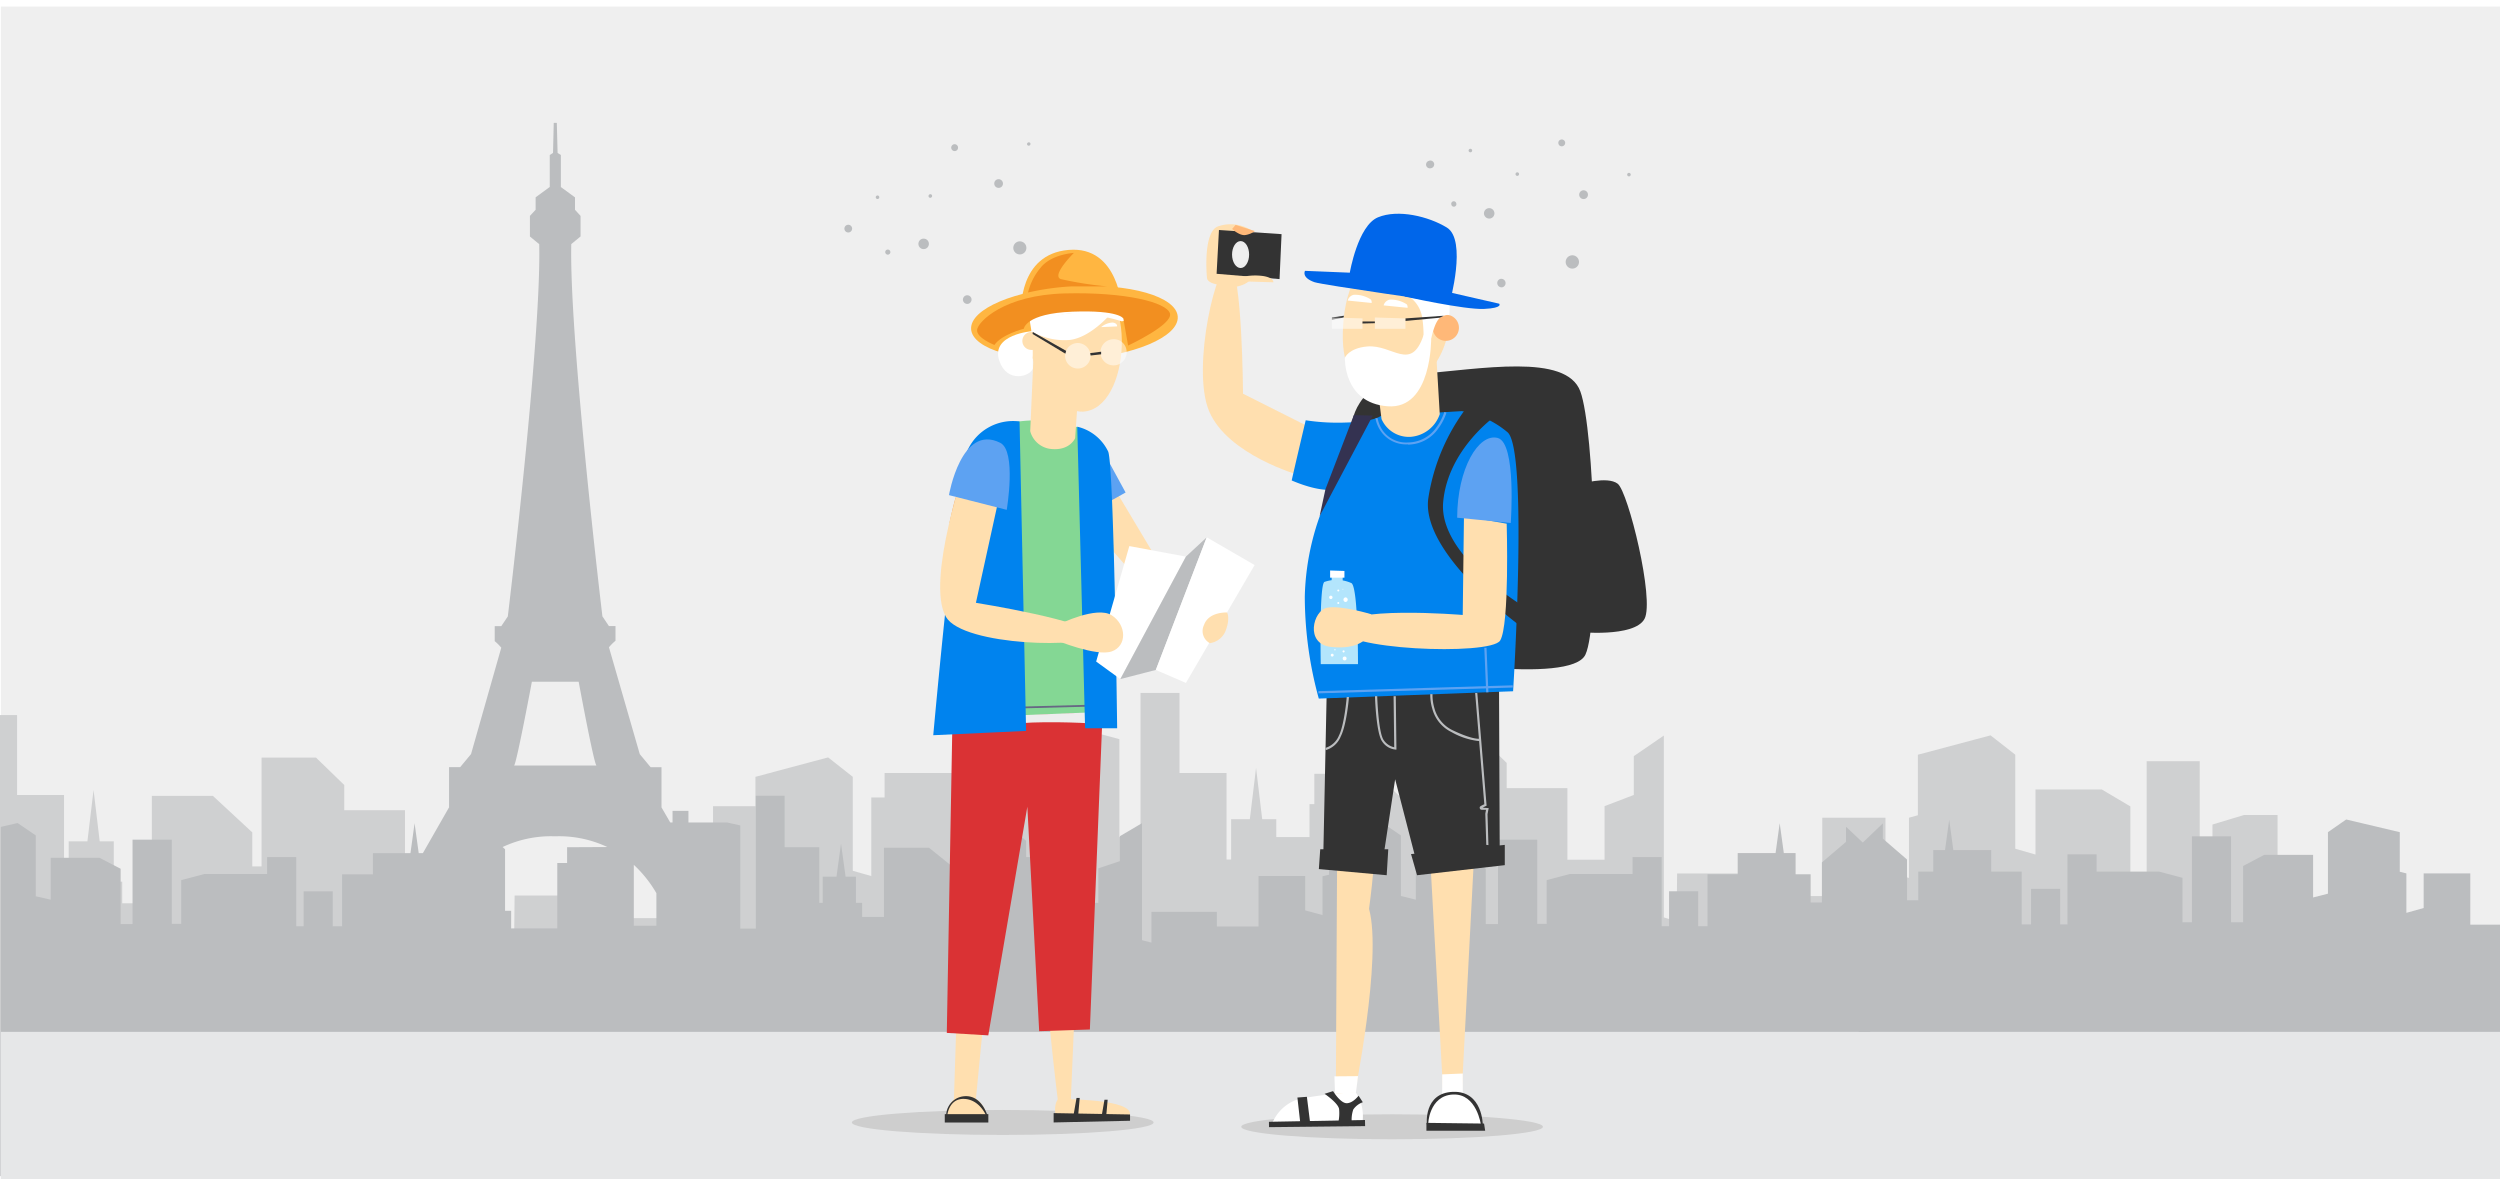 <svg xmlns="http://www.w3.org/2000/svg" viewBox="0 0 382.13 180.28"><defs><style>.\37 4d4dd97-a86b-4f0e-b79a-dca05c3ab921{fill:#efefef;}.\35 2754cf2-e299-4a2c-820b-79a7b4a22eb8{fill:#cfd0d1;}.\33 f5366e4-82d5-492f-b329-7fc77158a566{fill:#e6e7e8;}.\38 d4f2e5f-3a5a-4241-9163-e4dbd00a3850{fill:#bbbdbf;}.cf37540c-6e69-4014-896c-274676dcfbeb{fill:#333;}.\31 252a7d7-4327-4e6d-b88a-e12b28829e1f{fill:#cecece;}.\38 e75b09a-d11d-47de-aa3e-6c807e223fea{fill:#ffdfaf;}.\33 45fc95b-4465-454b-997f-bb6dd4fddc16,.c3a5630d-8da3-4f40-8cd1-157da09c9e09{fill:#fff;}.\31 fad1590-ce2e-4960-8868-d69407a0166f{fill:#0083ee;}.\38 ca78821-1952-413c-a5c3-a3cb9fc1c777{fill:#ffb878;}.\35 c308b55-ae7e-4011-a654-bf7696c8982d{fill:#343251;}.\30 f22768c-4684-4fe4-a242-d45cff930304{fill:#5da2f2;}.bac284b6-0567-453a-a3a9-96b39f10008d{fill:#ededed;}.\33 45fc95b-4465-454b-997f-bb6dd4fddc16{opacity:0.5;}.\33 795e4d5-7cc6-46fb-8d04-de365d5758ad{fill:#0066ea;}.\31 f7919e8-34b8-4d52-9d2b-1c85d6d37b03{fill:#b3e5fc;}.b9c3445e-9f05-43cd-b5be-b48dec48a98e{fill:#da3234;}.\31 b1e2cb5-9161-4c75-a94f-1dd3adc23c9b{fill:#ffb641;}.\37 485fe17-5a75-4ca9-b4f5-bf1972c3e8b8{fill:#84d794;}.b249c13e-cc01-4b15-9319-39bd1e261119{fill:#f28f20;}.\33 9b3b903-808f-4ede-9987-e6ed80dceffe{fill:#cc4233;}.\33 83f4fa1-377f-4f9e-9b26-55e38bfe32fe{fill:#676784;}.e7fe4f2b-6898-4a30-b883-ff99130e0fa2{fill:#ffc392;}.\34 27b1dff-8c74-4e83-8932-0ceeeee58d4b{fill:#eaa063;}.\34 a6a2133-ed17-4302-a3bd-bc097c58d9fb{fill:none;}</style></defs><title>Asset 51</title><g id="5e83f37f-63b9-49e1-853c-ee716eff7497" data-name="Layer 2"><g id="4ded839f-12da-4171-908b-c061ec3e019c" data-name="Layer 1"><rect class="74d4dd97-a86b-4f0e-b79a-dca05c3ab921" x="0.13" y="1" width="382" height="179.28"/><polygon class="52754cf2-e299-4a2c-820b-79a7b4a22eb8" points="348.13 124.57 348.13 179.77 0 179.77 0 109.3 2.61 109.3 2.61 121.52 9.79 121.52 9.79 134.76 10.5 134.76 10.5 128.6 13.36 128.6 14.3 120.75 15.24 128.6 17.39 128.6 17.39 134.76 18.68 134.76 18.68 138.07 23.21 138.07 23.21 121.65 32.54 121.65 38.56 127.23 38.56 132.43 39.98 132.43 39.98 115.8 48.3 115.8 52.62 119.99 52.62 123.84 61.9 123.84 61.9 134.78 67.58 134.78 67.58 126.59 72.04 124.89 72.04 118.96 76.63 115.8 76.63 143.6 78.58 144.18 78.66 136.88 92.19 136.88 92.19 140.34 100.85 140.34 100.85 128.37 108.99 128.37 108.99 123.23 115.47 123.23 115.47 118.74 126.58 115.77 130.35 118.74 130.35 133.1 133.18 133.91 133.18 121.89 135.21 121.89 135.21 118.15 146.48 118.15 146.48 115.59 147.19 115.59 147.19 118.15 147.79 118.15 147.79 115.51 148.5 115.51 148.5 118.15 149.04 118.15 149.04 136.79 150.44 136.79 150.44 119.72 153.72 119.72 153.72 112.27 157.07 112.27 157.07 109.51 160.43 109.51 160.43 112.27 168.46 112.27 171.1 112.98 171.1 127.95 174.33 127.95 174.33 105.92 180.29 105.92 180.29 118.15 187.48 118.15 187.48 131.38 188.18 131.38 188.18 125.22 191.04 125.22 191.99 117.37 192.93 125.22 195.08 125.22 195.08 127.95 200.16 127.95 200.16 122.91 200.9 122.91 200.9 118.28 208.57 118.28 208.87 115.8 209.16 118.28 210.23 118.28 216.25 123.85 216.25 129.06 217.61 129.06 217.61 125.12 217.67 125.07 217.67 112.43 225.99 112.43 230.3 116.61 230.3 120.47 239.58 120.47 239.58 131.41 245.26 131.41 245.26 123.22 249.73 121.51 249.73 115.58 254.32 112.43 254.32 140.23 256.27 140.81 256.35 133.51 269.87 133.51 269.87 136.97 278.54 136.97 278.54 124.99 288.2 124.99 288.2 133.08 291.79 134.2 291.79 124.99 293.15 124.61 293.15 115.36 304.26 112.4 308.04 115.36 308.04 129.73 311.13 130.62 311.13 120.67 321.26 120.67 325.63 123.26 325.63 136.41 328.12 136.41 328.12 116.35 336.23 116.35 336.23 136.41 338.18 136.41 338.18 126.03 343.02 124.57 348.13 124.57"/><rect class="3f5366e4-82d5-492f-b329-7fc77158a566" x="0.13" y="157.43" width="382" height="22.85"/><path class="8d4f2e5f-3a5a-4241-9163-e4dbd00a3850" d="M282.17,126.37v2.31l-3.69,3.14v6.12h-1.72v-4.31h-2.3v-3.24h-1.8l-.63-4.57-.63,4.57h-5.79v3.24H261v7.94h-1.43v-5.34h-4.45v5.34h-1.13V131h-4.45v2.59h-9.56l-3.57.94v6.68h-1.44V128.34h-6v12.91H227.1v-8.46l-3.22-1.67h-7.47v6.4l-2.28-.57V127.7l-2.78-1.9-8.2,1.9v6l-1,.24v5.93l-2.65-.72V133.9h-7.13v7.71H186v-2.23H176l0,4.7-1.44-.37V125.82l-3.39,2v3.81l-3.29,1.1V138h-4.19v-7h-6.84v-2.48l-3.19-2.69h-6.13v10.7h-1.05v-3.35L142,129.58h-6.88v10.57h-3.34V138h-.95v-4h-1.58l-.7-5.05-.69,5.05h-2.11v4h-.52V129.5h-5.3v-7.87h-4.4v20.31h-2.38V126.17l-2-.45h-5.92v-1.78H102.8v1.78h-.35l-1.34-2.31v-6.14H99.45l-1.66-2L93.08,98.94a7.3,7.3,0,0,1,1-1V95.7h-1l-1-1.49S87,51.82,87.32,37.31l1.42-1.17V33l-.85-.93v-1.9l-2.16-1.58V23.69l-.5-.31-.12-4.6h-.47l-.11,4.6-.5.31v4.89l-2.16,1.58v1.9L81,33v3.15l1.42,1.17c.35,14.51-4.8,56.9-4.8,56.9l-1,1.49h-1V98a7.74,7.74,0,0,1,1,1L72,115.26l-1.66,2H68.64v6.14l-4,7H64l-.63-4.57-.63,4.57H57v3.24H52.29v7.94H50.86v-5.34H46.41v5.34H45.28V131H40.83v2.59H31.27l-3.57.94v6.68H26.26V128.34h-6v12.91H18.44v-8.46l-3.22-1.67H7.75v6.4L5.47,137V127.7l-2.78-1.9-2.56.59v31.33H285.86V129.85ZM81.3,104.2h7.15s2.27,12.28,2.71,12.81H78.59C79,116.48,81.3,104.2,81.3,104.2Zm5.38,25.3v2.41h-1.5v10H78.13v-2.69H77.2v-9.4l-.37-.35a17.36,17.36,0,0,1,8-1.64,17.3,17.3,0,0,1,8,1.64Zm13.65,12H96.88v-9.31a18.72,18.72,0,0,1,3.45,4.33Z"/><polygon class="cf37540c-6e69-4014-896c-274676dcfbeb" points="203.59 48.53 205.42 48.26 205.39 48.53 203.59 48.88 203.59 48.53"/><path class="8d4f2e5f-3a5a-4241-9163-e4dbd00a3850" d="M238.22,22a.51.51,0,0,0,.65.34.52.52,0,1,0-.3-1A.51.51,0,0,0,238.22,22Z"/><path class="8d4f2e5f-3a5a-4241-9163-e4dbd00a3850" d="M241.43,30a.67.67,0,0,0,1.28-.38.67.67,0,1,0-1.28.38Z"/><path class="8d4f2e5f-3a5a-4241-9163-e4dbd00a3850" d="M218,25.32a.59.59,0,0,0,.73.39.59.59,0,1,0-.34-1.12A.59.59,0,0,0,218,25.32Z"/><path class="8d4f2e5f-3a5a-4241-9163-e4dbd00a3850" d="M239.36,40.33a1,1,0,1,0,1.95-.58,1,1,0,0,0-1.95.58Z"/><path class="8d4f2e5f-3a5a-4241-9163-e4dbd00a3850" d="M221.84,31.26a.39.39,0,1,0,.74-.22.38.38,0,0,0-.48-.26A.38.38,0,0,0,221.84,31.26Z"/><path class="8d4f2e5f-3a5a-4241-9163-e4dbd00a3850" d="M231.66,26.69a.27.27,0,0,0,.34.18.27.27,0,0,0,.18-.33.27.27,0,0,0-.34-.19A.28.28,0,0,0,231.66,26.69Z"/><path class="8d4f2e5f-3a5a-4241-9163-e4dbd00a3850" d="M224.49,23.09a.27.27,0,0,0,.52-.16.27.27,0,0,0-.33-.18A.27.27,0,0,0,224.49,23.09Z"/><path class="8d4f2e5f-3a5a-4241-9163-e4dbd00a3850" d="M248.73,26.77a.27.27,0,0,0,.34.18.28.28,0,0,0,.18-.34.28.28,0,0,0-.34-.18A.27.27,0,0,0,248.73,26.77Z"/><path class="8d4f2e5f-3a5a-4241-9163-e4dbd00a3850" d="M228.89,43.45a.65.65,0,0,0,.82.44.66.66,0,0,0-.38-1.26A.65.65,0,0,0,228.89,43.45Z"/><path class="8d4f2e5f-3a5a-4241-9163-e4dbd00a3850" d="M226.86,32.84a.82.82,0,0,0,1,.54.8.8,0,1,0-1-.54Z"/><path class="1252a7d7-4327-4e6d-b88a-e12b28829e1f" d="M235.84,172.23c0,1.05-10.32,1.91-23.06,1.91s-23.05-.86-23.05-1.91,10.32-1.91,23.05-1.91S235.84,171.18,235.84,172.23Z"/><polygon class="8e75b09a-d11d-47de-aa3e-6c807e223fea" points="217.62 113.38 220.61 167.33 223.42 167.28 226.2 113.75 217.62 113.38"/><polygon class="c3a5630d-8da3-4f40-8cd1-157da09c9e09" points="220.44 164.22 223.59 164.09 223.59 167.22 220.44 167.44 220.44 164.22"/><path class="8e75b09a-d11d-47de-aa3e-6c807e223fea" d="M186.29,43.52s-1.69-.19-1.79-1-.56-7.14,1.69-7.92a5.88,5.88,0,0,1,5.21.69s.41,6.34-.3,7.43-3.1,1.25-3.1,1.25Z"/><path class="8e75b09a-d11d-47de-aa3e-6c807e223fea" d="M204.47,114.9l-.29,52.75,2.81-.06s4.32-21.21,2.27-28.67c1.25-9.1,1.71-21.61,1.71-21.61Z"/><polygon class="cf37540c-6e69-4014-896c-274676dcfbeb" points="202.77 106.67 202.25 131.65 211.33 131.8 213.25 119.11 216.72 132.54 229.24 131.37 229.13 104.9 202.77 106.67"/><path class="cf37540c-6e69-4014-896c-274676dcfbeb" d="M206.56,65.32s.17-7.39,10-8.14,22.84-3.25,25,2.65,3,35.53.77,40.24-27,.52-27,.52Z"/><path class="8e75b09a-d11d-47de-aa3e-6c807e223fea" d="M200.29,65.36,190,60.18s-.12-18.56-2-19.73-6,15.72-3.18,22.41,13.76,9.77,13.76,9.77Z"/><path class="1fad1590-ce2e-4960-8868-d69407a0166f" d="M211.06,63.58s-1.11.89-5.21,1a32.18,32.18,0,0,1-6.27-.34s-1.77,7.48-2.14,9.2c4,1.71,6,1.42,6,1.42a39.07,39.07,0,0,0-4,16.35,59,59,0,0,0,2.14,15.57l29.7-1.12s2.34-36.85-.85-39.59a14.69,14.69,0,0,0-7-3.23Z"/><path class="8e75b09a-d11d-47de-aa3e-6c807e223fea" d="M221.52,48.37c.12,6.13-4.45,12-10.13,11.35-5.52-.64-6.59-5-6-11.09s4.25-12.11,8.93-12.2S221.41,42.23,221.52,48.37Z"/><path class="8e75b09a-d11d-47de-aa3e-6c807e223fea" d="M210.22,56.59l.95,7.46a4.55,4.55,0,0,0,4.47,2.72,5.12,5.12,0,0,0,4.43-3.46l-.59-10Z"/><path class="c3a5630d-8da3-4f40-8cd1-157da09c9e09" d="M194.5,171.61a6.38,6.38,0,0,1,3.51-3.44c2.43-.77,9.17-1.26,9.17-1.26a6.48,6.48,0,0,1,1.06,4.72Z"/><path class="cf37540c-6e69-4014-896c-274676dcfbeb" d="M241.27,74.06s4.39-1.37,6-.12,5.65,17.73,4.1,20.65-10.33,2-10.33,2Z"/><polygon class="cf37540c-6e69-4014-896c-274676dcfbeb" points="193.96 171.47 208.64 171.19 208.66 172.13 193.97 172.29 193.96 171.47"/><path class="8ca78821-1952-413c-a5c3-a3cb9fc1c777" d="M223,50.1a2,2,0,1,1-2-2A2,2,0,0,1,223,50.1Z"/><path class="c3a5630d-8da3-4f40-8cd1-157da09c9e09" d="M215.37,45.32a4.83,4.83,0,0,1,2,3.11,18.25,18.25,0,0,1,.22,3.26h1.19s.52-2.63,1.42-3.18,1.35-.32,1.35-.32l.05-1.88Z"/><path class="c3a5630d-8da3-4f40-8cd1-157da09c9e09" d="M211.49,46.68a1.22,1.22,0,0,1,.94-.88,4.38,4.38,0,0,1,2.61.73.83.83,0,0,1,.11.52Z"/><path class="c3a5630d-8da3-4f40-8cd1-157da09c9e09" d="M206,45.94a1.22,1.22,0,0,1,.94-.88,4.38,4.38,0,0,1,2.61.73.83.83,0,0,1,.11.52Z"/><polygon class="cf37540c-6e69-4014-896c-274676dcfbeb" points="186.32 35.16 195.89 35.79 195.58 42.66 185.96 41.85 186.32 35.16"/><path class="1fad1590-ce2e-4960-8868-d69407a0166f" d="M203.55,104.9s-2.73-6.22-2-17.4c.53-7.72,4.14-21.44,5.72-22.23,3.89-1.93,2.14,2.67,7.84,2.62S221,64,221,64l4.15.29S222,68.72,221,81.24s3.91,17.66,0,21.06S203.55,104.9,203.55,104.9Z"/><polygon class="5c308b55-ae7e-4011-a654-bf7696c8982d" points="206.94 63.45 202.59 74.8 201.71 78.89 209.83 63.53 206.94 63.45"/><path class="cf37540c-6e69-4014-896c-274676dcfbeb" d="M224.33,62.1a30.59,30.59,0,0,0-6,14c-1.28,8.46,14.06,19.58,14.06,19.58l.64-2.91s-13.16-7.78-12.44-16,8.18-13.33,8.18-13.33Z"/><path class="8e75b09a-d11d-47de-aa3e-6c807e223fea" d="M230.3,80.05s.46,15.5-1,17.86-25,1.44-24.47-2S223.58,94,223.58,94l.19-15.11Z"/><polygon class="cf37540c-6e69-4014-896c-274676dcfbeb" points="215.68 130.54 230.01 129.14 230.01 132.24 216.6 133.78 215.68 130.54"/><polygon class="cf37540c-6e69-4014-896c-274676dcfbeb" points="201.8 129.81 212.2 129.81 211.96 133.78 201.59 132.84 201.8 129.81"/><path class="c3a5630d-8da3-4f40-8cd1-157da09c9e09" d="M218.39,172.29s-.66-5,3.52-5.38,4.66,5.38,4.66,5.38Z"/><polygon class="cf37540c-6e69-4014-896c-274676dcfbeb" points="218.03 171.63 226.84 171.74 227.01 172.83 218.03 172.83 218.03 171.63"/><polygon class="c3a5630d-8da3-4f40-8cd1-157da09c9e09" points="204.06 167.19 203.97 164.52 207.58 164.49 207.26 167.01 204.06 167.19"/><rect class="0f22768c-4684-4fe4-a242-d45cff930304" x="227.03" y="98.99" width="0.34" height="6.81" transform="translate(-4.16 9.79) rotate(-2.44)"/><path class="0f22768c-4684-4fe4-a242-d45cff930304" d="M215.17,67.92a4.67,4.67,0,0,1-4.1-2,4.91,4.91,0,0,1-.83-2l.33,0a5,5,0,0,0,.78,1.88,4.4,4.4,0,0,0,3.9,1.83,5.32,5.32,0,0,0,4.33-2.34,8,8,0,0,0,1.19-2.32l.33.1a8.6,8.6,0,0,1-1.25,2.42,5.69,5.69,0,0,1-4.6,2.47Z"/><rect class="0f22768c-4684-4fe4-a242-d45cff930304" x="201.55" y="104.86" width="29.71" height="0.34" transform="matrix(1, -0.03, 0.03, 1, -3.18, 6.83)"/><path class="8d4f2e5f-3a5a-4241-9163-e4dbd00a3850" d="M227.18,129.14l-.15-4.76.11-.6-.55,0c-.1,0-.36,0-.4-.23s-.05-.28.69-.62l-1.4-17,.33,0,1.42,17.22-.11.05a3.46,3.46,0,0,0-.48.26l.91.06-.18.94.14,4.72Z"/><path class="8d4f2e5f-3a5a-4241-9163-e4dbd00a3850" d="M226,113.27a10.84,10.84,0,0,1-4.14-1.37,5.54,5.54,0,0,1-2.92-3.53,7.35,7.35,0,0,1-.32-2.27h.34a7.18,7.18,0,0,0,.3,2.18A5.19,5.19,0,0,0,222,111.6c3.21,1.54,4.16,1.31,4.17,1.31l.1.33A1.53,1.53,0,0,1,226,113.27Z"/><path class="8d4f2e5f-3a5a-4241-9163-e4dbd00a3850" d="M213.27,114.57a2.74,2.74,0,0,1-2-1.23c-.92-1.22-1.1-6.7-1.1-6.93h.34c0,.06.17,5.6,1,6.73a2.59,2.59,0,0,0,1.6,1.08l-.1-7.8h.34l.1,8.16h-.18Z"/><path class="8d4f2e5f-3a5a-4241-9163-e4dbd00a3850" d="M202.64,114.66l-.06-.34a3.23,3.23,0,0,0,2.07-1.87c.85-1.69,1.2-5.87,1.2-5.91l.34,0c0,.17-.36,4.28-1.24,6A3.55,3.55,0,0,1,202.64,114.66Z"/><path class="8ca78821-1952-413c-a5c3-a3cb9fc1c777" d="M188.86,34.38l2.95.94a3.25,3.25,0,0,1-1.48.61c-.87.12-2-.93-2-.93Z"/><path class="bac284b6-0567-453a-a3a9-96b39f10008d" d="M190.93,38.91c0,1.14-.59,2.06-1.3,2.06s-1.31-.92-1.31-2.06.59-2.06,1.31-2.06S190.93,37.77,190.93,38.91Z"/><path class="74d4dd97-a86b-4f0e-b79a-dca05c3ab921" d="M190.62,38.91c0,.87-.45,1.57-1,1.57s-1-.7-1-1.57.45-1.57,1-1.57S190.62,38,190.62,38.91Z"/><path class="8e75b09a-d11d-47de-aa3e-6c807e223fea" d="M189.63,43l5,.15s.14-.65-1.44-.94a8.93,8.93,0,0,0-3.22.1Z"/><path class="c3a5630d-8da3-4f40-8cd1-157da09c9e09" d="M205.57,54.67s-.3,6.9,6.52,7.43,6.67-10.41,6.67-10.41-.5-1.85-1.18-.41c-1.91,5.62-4.72,1.34-8.6,1.68C206.16,53.21,205.57,54.67,205.57,54.67Z"/><polygon class="345fc95b-4465-454b-997f-bb6dd4fddc16" points="203.59 48.53 208.26 48.67 208.26 50.26 203.59 50.26 203.59 48.53"/><polygon class="cf37540c-6e69-4014-896c-274676dcfbeb" points="214.82 48.67 220.67 48.26 220.1 48.56 214.82 49.06 214.82 48.67"/><polygon class="345fc95b-4465-454b-997f-bb6dd4fddc16" points="210.15 48.53 214.82 48.67 214.82 50.26 210.15 50.26 210.15 48.53"/><polygon class="cf37540c-6e69-4014-896c-274676dcfbeb" points="208.26 49.14 210.15 49.14 210.15 49.4 208.26 49.45 208.26 49.14"/><path class="3795e4d5-7cc6-46fb-8d04-de365d5758ad" d="M200.91,43.13c1.18.42,20.67,3.18,20.67,3.18s2.7-9.62-.43-11.53c-2.78-1.7-7.45-2.84-10.53-1.56s-4.3,8.46-4.3,8.46l-6.85-.28S198.87,42.41,200.91,43.13Z"/><path class="3795e4d5-7cc6-46fb-8d04-de365d5758ad" d="M221.15,44.59l8,1.83s.68.66-2.31.8-12.15-1.9-12.15-1.9l.32-1.1Z"/><path class="1f7919e8-34b8-4d52-9d2b-1c85d6d37b03" d="M201.88,101.51h5.69s.05-11.74-1-12.38a5.57,5.57,0,0,0-4.13-.18C201.63,89.38,201.88,101.51,201.88,101.51Z"/><rect class="1f7919e8-34b8-4d52-9d2b-1c85d6d37b03" x="203.55" y="87.83" width="1.68" height="1.23"/><polygon class="c3a5630d-8da3-4f40-8cd1-157da09c9e09" points="203.31 88.3 205.5 88.3 205.5 87.27 203.31 87.2 203.31 88.3"/><path class="8e75b09a-d11d-47de-aa3e-6c807e223fea" d="M209.6,93.89s-4.61-1.41-6.75-1-3.46,5.56.62,6,5.33-1.3,5.33-1.3Z"/><path class="c3a5630d-8da3-4f40-8cd1-157da09c9e09" d="M203.68,91.31a.26.26,0,1,1-.26-.26A.26.26,0,0,1,203.68,91.31Z"/><circle class="c3a5630d-8da3-4f40-8cd1-157da09c9e09" cx="204.56" cy="90.26" r="0.15"/><path class="c3a5630d-8da3-4f40-8cd1-157da09c9e09" d="M206,91.66a.36.36,0,0,1-.35.36.36.36,0,0,1,0-.71A.35.35,0,0,1,206,91.66Z"/><circle class="c3a5630d-8da3-4f40-8cd1-157da09c9e09" cx="204.56" cy="92.17" r="0.15"/><circle class="c3a5630d-8da3-4f40-8cd1-157da09c9e09" cx="205.27" cy="90.06" r="0.06"/><path class="c3a5630d-8da3-4f40-8cd1-157da09c9e09" d="M203.85,100.14a.22.22,0,1,1-.22-.22A.22.22,0,0,1,203.85,100.14Z"/><path class="c3a5630d-8da3-4f40-8cd1-157da09c9e09" d="M205.53,99.57a.16.16,0,1,1-.16-.16A.16.16,0,0,1,205.53,99.57Z"/><circle class="c3a5630d-8da3-4f40-8cd1-157da09c9e09" cx="205.53" cy="100.65" r="0.3"/><circle class="c3a5630d-8da3-4f40-8cd1-157da09c9e09" cx="204.05" cy="99.32" r="0.1"/><polygon class="cf37540c-6e69-4014-896c-274676dcfbeb" points="198.31 167.76 198.76 171.74 200.25 171.57 199.76 167.65 198.31 167.76"/><path class="cf37540c-6e69-4014-896c-274676dcfbeb" d="M203.76,166.78s1.13,1.87,2.1,1.85,1.8-1.15,1.8-1.15l.65,1a2.94,2.94,0,0,0-1.46,1.11,4.83,4.83,0,0,0-.23,2l-2.1.15a6.45,6.45,0,0,0,.16-2.24c-.18-.94-2.22-2.31-2.22-2.31Z"/><path class="1252a7d7-4327-4e6d-b88a-e12b28829e1f" d="M176.33,171.57c0,1.06-10.32,1.91-23.06,1.91s-23.06-.85-23.06-1.91,10.33-1.91,23.06-1.91S176.33,170.52,176.33,171.57Z"/><polygon class="8e75b09a-d11d-47de-aa3e-6c807e223fea" points="147.15 126.46 145.74 170.14 148.96 170.14 153.27 125.6 147.15 126.46"/><path class="8e75b09a-d11d-47de-aa3e-6c807e223fea" d="M158.27,118.7a42.72,42.72,0,0,0,1.66,13.22c-2,7.14,1.85,36.91,1.85,36.91h1.87l1.91-45.07Z"/><path class="8e75b09a-d11d-47de-aa3e-6c807e223fea" d="M161.73,168s10-.12,10.94,1.95-11.23,1-11.23,1S160.9,169,161.73,168Z"/><polygon class="cf37540c-6e69-4014-896c-274676dcfbeb" points="161.05 170.14 172.73 170.35 172.73 171.31 161.05 171.57 161.05 170.14"/><path class="8e75b09a-d11d-47de-aa3e-6c807e223fea" d="M144.72,170.86s0-3.58,2.86-3.4,3.25,3.15,3.25,3.15Z"/><rect class="cf37540c-6e69-4014-896c-274676dcfbeb" x="144.41" y="170.3" width="6.66" height="1.28"/><polygon class="b9c3445e-9f05-43cd-b5be-b48dec48a98e" points="145.59 109.75 144.72 157.88 151.06 158.26 157.03 123.31 158.84 157.62 166.59 157.36 168.54 108.81 145.59 109.75"/><path class="8e75b09a-d11d-47de-aa3e-6c807e223fea" d="M170.16,74.35l7,11.71-3,2.79s-8.71-9.89-8.71-10.13S170.16,74.35,170.16,74.35Z"/><polygon class="0f22768c-4684-4fe4-a242-d45cff930304" points="168.32 68.43 172.05 75.28 168.32 77.36 168.32 68.43"/><ellipse class="1b1e2cb5-9161-4c75-a94f-1dd3adc23c9b" cx="164.23" cy="49.35" rx="15.82" ry="5.59" transform="translate(-2.66 9.92) rotate(-3.43)"/><path class="7485fe17-5a75-4ca9-b4f5-bf1972c3e8b8" d="M157.74,64.27s-7.23,0-9.1,4c-1.31,2.8-4.29,41.54-4.29,41.54l25.74-1s1.46-38.68-2.77-42A13.67,13.67,0,0,0,157.74,64.27Z"/><path class="8e75b09a-d11d-47de-aa3e-6c807e223fea" d="M165.53,62.92c-3.83.19-8.75-6.66-7.93-11.89s4.52-8.7,8.34-8.38C173.84,43.33,172.91,62.54,165.53,62.92Z"/><path class="8e75b09a-d11d-47de-aa3e-6c807e223fea" d="M158.08,52.06l-.61,13.84a3.68,3.68,0,0,0,3.33,2.74c2.77.22,3.54-1.67,3.54-1.67l.6-8.85Z"/><path class="c3a5630d-8da3-4f40-8cd1-157da09c9e09" d="M157.82,50.61s-6.44.48-5.08,4.52c1.18,3.53,4.81,2.41,5.13,1.17C157.88,53.36,157.82,50.61,157.82,50.61Z"/><path class="c3a5630d-8da3-4f40-8cd1-157da09c9e09" d="M157.28,51.13s-4.19.49-3.94,3,4.23,1.26,4.23,1.26A13.21,13.21,0,0,1,157.28,51.13Z"/><path class="c3a5630d-8da3-4f40-8cd1-157da09c9e09" d="M168.31,50l2.44-.11s.1-.47-.67-.59A2.93,2.93,0,0,0,168.31,50Z"/><path class="8e75b09a-d11d-47de-aa3e-6c807e223fea" d="M159.09,52.34a1.38,1.38,0,0,1-1.56,1.14,1.37,1.37,0,1,1,.42-2.7A1.38,1.38,0,0,1,159.09,52.34Z"/><path class="c3a5630d-8da3-4f40-8cd1-157da09c9e09" d="M169.7,48.05s-3,3.53-6.17,3.91a10,10,0,0,1-5.87-1.33s1.24-2,5-2.63A22,22,0,0,1,169.7,48.05Z"/><path class="c3a5630d-8da3-4f40-8cd1-157da09c9e09" d="M167.83,48.25a11.91,11.91,0,0,0-5,.3,9,9,0,0,0-3.9,2,6.15,6.15,0,0,0,4.93.61A9.5,9.5,0,0,0,167.83,48.25Z"/><path class="bac284b6-0567-453a-a3a9-96b39f10008d" d="M145.46,111.72s7.24-1.09,12.35-1.28,10.8.24,10.8.24l-.07-1.87-22.95.94Z"/><path class="c3a5630d-8da3-4f40-8cd1-157da09c9e09" d="M157.66,50.63a10.22,10.22,0,0,1,6-2.74,27.25,27.25,0,0,1,7.82,1.23l3.22-.79-2-2.38-15.85-.36Z"/><path class="1b1e2cb5-9161-4c75-a94f-1dd3adc23c9b" d="M156.09,47.55l15.4-.4s-.46-9.61-8.16-8.95S156.09,47.55,156.09,47.55Z"/><path class="b249c13e-cc01-4b15-9319-39bd1e261119" d="M157.14,44.71a39.24,39.24,0,0,1,6.54-.93h5.61a54.18,54.18,0,0,1-7.15-1.12c-1.48-.56,2-4,2-4s-3.49.18-5.11,2.3A9.09,9.09,0,0,0,157.14,44.71Z"/><path class="b249c13e-cc01-4b15-9319-39bd1e261119" d="M152,52.73s-2.8-1.09-2.65-2.33,4.13-5.31,13.41-5.55,15.57,1.36,16.07,3.06-6.4,4.91-6.4,4.91l-.72-4.12s-.54-1.33-7.76-1.06-7.46,2.61-7.46,2.61S153.1,51.11,152,52.73Z"/><rect class="39b3b903-808f-4ede-9987-e6ed80dceffe" x="141.17" y="103.66" width="11.64" height="0.28" transform="translate(31.77 242.03) rotate(-85.41)"/><rect class="383f4fa1-377f-4f9e-9b26-55e38bfe32fe" x="144.45" y="107.98" width="25.58" height="0.28" transform="translate(-2.79 4.17) rotate(-1.51)"/><path class="e7fe4f2b-6898-4a30-b883-ff99130e0fa2" d="M150.66,78.69,148.2,91.47s-2.74-2.07-2.26-6.71,2.14-6.07,2.14-6.07Z"/><path class="427b1dff-8c74-4e83-8932-0ceeeee58d4b" d="M146.11,76l6.26,1.6-.44,2a12,12,0,0,0-3.81-1,3.86,3.86,0,0,0-3,1.37S145.88,76.43,146.11,76Z"/><path class="1fad1590-ce2e-4960-8868-d69407a0166f" d="M155.84,64.42l1,47.3-14.19.66s3.66-40.7,5.32-43.72A7.64,7.64,0,0,1,155.84,64.42Z"/><path class="8e75b09a-d11d-47de-aa3e-6c807e223fea" d="M153.34,73.14l-4.17,19S167,95,166.87,97.06s-19.66,1.77-22.28-2.77c-3.16-5.49,3.15-23.65,3.15-23.65Z"/><path class="0f22768c-4684-4fe4-a242-d45cff930304" d="M145.05,75.68l8.83,2.25s1.53-9-1-10.25C146.93,64.69,145.05,75.68,145.05,75.68Z"/><path class="1fad1590-ce2e-4960-8868-d69407a0166f" d="M164.66,65.22l1.2,46.1h4.9s-.48-40.09-1.37-42.29A7,7,0,0,0,164.66,65.22Z"/><polygon class="c3a5630d-8da3-4f40-8cd1-157da09c9e09" points="167.55 101.12 172.62 83.47 181.27 85.08 171.24 103.8 167.55 101.12"/><path class="8e75b09a-d11d-47de-aa3e-6c807e223fea" d="M161.93,95.4s5.71-2.83,8-1.35,2.36,4.69,0,5.52-8.5-1.71-8.5-1.71Z"/><polygon class="8d4f2e5f-3a5a-4241-9163-e4dbd00a3850" points="181.27 85.08 184.45 82.13 176.67 102.4 171.24 103.8 181.27 85.08"/><polygon class="c3a5630d-8da3-4f40-8cd1-157da09c9e09" points="184.45 82.13 191.77 86.37 181.27 104.39 176.67 102.4 184.45 82.13"/><path class="8e75b09a-d11d-47de-aa3e-6c807e223fea" d="M187.55,93.62s-2.79-.15-3.51,1.9a2.1,2.1,0,0,0,.89,2.79,3.06,3.06,0,0,0,2.45-2C188.07,94.38,187.55,93.62,187.55,93.62Z"/><polygon class="cf37540c-6e69-4014-896c-274676dcfbeb" points="164.07 170.57 164.55 167.82 165.04 167.82 164.79 170.57 164.07 170.57"/><polygon class="cf37540c-6e69-4014-896c-274676dcfbeb" points="168.34 170.86 168.82 168.1 169.31 168.1 169.06 170.86 168.34 170.86"/><path class="cf37540c-6e69-4014-896c-274676dcfbeb" d="M218.28,171.87s.13-4.38,3.79-4.57,4.3,4.67,4.3,4.67h.28s0-5.24-4.55-5.08-4,5-4,5Z"/><path class="cf37540c-6e69-4014-896c-274676dcfbeb" d="M144.79,170.51s.23-2.64,2.6-2.54,3.36,2.59,3.36,2.59h.19s-.85-3.22-3.54-3a3,3,0,0,0-2.78,3Z"/><path class="345fc95b-4465-454b-997f-bb6dd4fddc16" d="M166.7,54.43a1.95,1.95,0,1,1-1.95-2A2,2,0,0,1,166.7,54.43Z"/><path class="345fc95b-4465-454b-997f-bb6dd4fddc16" d="M172.21,53.85a2,2,0,1,1-2-2A1.95,1.95,0,0,1,172.21,53.85Z"/><polygon class="cf37540c-6e69-4014-896c-274676dcfbeb" points="166.64 53.97 168.31 53.76 168.31 54.16 166.7 54.34 166.64 53.97"/><polygon class="cf37540c-6e69-4014-896c-274676dcfbeb" points="162.97 53.63 157.87 50.75 157.83 51.05 162.84 54.06 162.97 53.63"/><path class="8d4f2e5f-3a5a-4241-9163-e4dbd00a3850" d="M145.55,22.94a.52.52,0,0,0,.74,0,.53.53,0,0,0,0-.74.51.51,0,0,0-.74,0A.52.52,0,0,0,145.55,22.94Z"/><path class="8d4f2e5f-3a5a-4241-9163-e4dbd00a3850" d="M152.14,28.5a.68.68,0,0,0,1,0,.67.67,0,0,0-.94-.95A.68.68,0,0,0,152.14,28.5Z"/><path class="8d4f2e5f-3a5a-4241-9163-e4dbd00a3850" d="M129.24,35.36a.59.59,0,1,0,0-.83A.59.59,0,0,0,129.24,35.36Z"/><path class="8d4f2e5f-3a5a-4241-9163-e4dbd00a3850" d="M155.17,38.59a1,1,0,0,0,1.43,0,1,1,0,1,0-1.43,0Z"/><path class="8d4f2e5f-3a5a-4241-9163-e4dbd00a3850" d="M135.43,38.81a.39.39,0,0,0,.55,0,.38.38,0,0,0,0-.55.4.4,0,0,0-.56,0A.39.39,0,0,0,135.43,38.81Z"/><path class="8d4f2e5f-3a5a-4241-9163-e4dbd00a3850" d="M142,30.16a.28.28,0,0,0,.38,0,.27.27,0,1,0-.38-.38A.28.28,0,0,0,142,30.16Z"/><path class="8d4f2e5f-3a5a-4241-9163-e4dbd00a3850" d="M133.94,30.34a.27.27,0,1,0,0-.38A.27.27,0,0,0,133.94,30.34Z"/><path class="8d4f2e5f-3a5a-4241-9163-e4dbd00a3850" d="M157.07,22.21a.27.27,0,0,0,.38-.38.27.27,0,0,0-.38,0A.26.26,0,0,0,157.07,22.21Z"/><path class="8d4f2e5f-3a5a-4241-9163-e4dbd00a3850" d="M147.38,46.26a.65.65,0,0,0,.93,0,.66.66,0,1,0-.93,0Z"/><path class="8d4f2e5f-3a5a-4241-9163-e4dbd00a3850" d="M140.61,37.84a.8.8,0,0,0,1.14-1.13.81.81,0,0,0-1.14,0A.81.81,0,0,0,140.61,37.84Z"/><path class="0f22768c-4684-4fe4-a242-d45cff930304" d="M222.73,79.13l8.19.81s.91-12.25-2-13S222.76,71.58,222.73,79.13Z"/><polygon class="4a6a2133-ed17-4302-a3bd-bc097c58d9fb" points="284.11 129.29 287.8 125.83 287.8 128.13 291.49 131.25 291.49 137.34 293.21 137.34 293.21 133.06 295.5 133.06 295.5 129.83 297.3 129.83 297.94 125.28 298.57 129.83 304.36 129.83 304.36 133.06 309.02 133.06 309.02 140.95 310.45 140.95 310.45 135.64 314.9 135.64 314.9 140.95 316.02 140.95 316.02 130.48 320.47 130.48 320.47 133.06 330.04 133.06 333.6 133.99 333.6 140.64 335.04 140.64 335.04 127.79 341.02 127.79 341.02 140.64 342.86 140.64 342.86 132.22 346.08 130.56 353.56 130.56 353.56 136.92 355.83 136.36 355.83 127.16 358.62 125.26 366.81 127.16 366.81 133.08 367.82 133.32 367.82 139.22 370.46 138.5 370.46 133.32 377.59 133.32 377.59 140.99 382.13 140.99 382.13 0 0.13 0 0.13 180.28 382.13 180.28 382.13 157.02 284.11 157.02 284.11 129.29"/><polygon class="8d4f2e5f-3a5a-4241-9163-e4dbd00a3850" points="377.59 141.34 377.59 133.5 370.46 133.5 370.46 138.79 367.82 139.53 367.82 133.5 366.81 133.25 366.81 127.2 358.62 125.26 355.83 127.2 355.83 136.6 353.56 137.18 353.56 130.67 346.08 130.67 342.86 132.37 342.86 140.97 341.02 140.97 341.02 127.84 335.04 127.84 335.04 140.97 333.6 140.97 333.6 134.18 330.04 133.23 320.47 133.23 320.47 130.59 316.02 130.59 316.02 141.3 314.9 141.3 314.9 135.87 310.45 135.87 310.45 141.3 309.02 141.3 309.02 133.23 304.36 133.23 304.36 129.93 298.57 129.93 297.94 125.28 297.3 129.93 295.5 129.93 295.5 133.23 293.21 133.23 293.21 137.61 291.49 137.61 291.49 131.38 287.8 128.19 287.8 125.85 284.11 129.38 284.11 157.72 382.13 157.72 382.13 141.34 377.59 141.34"/></g></g></svg>